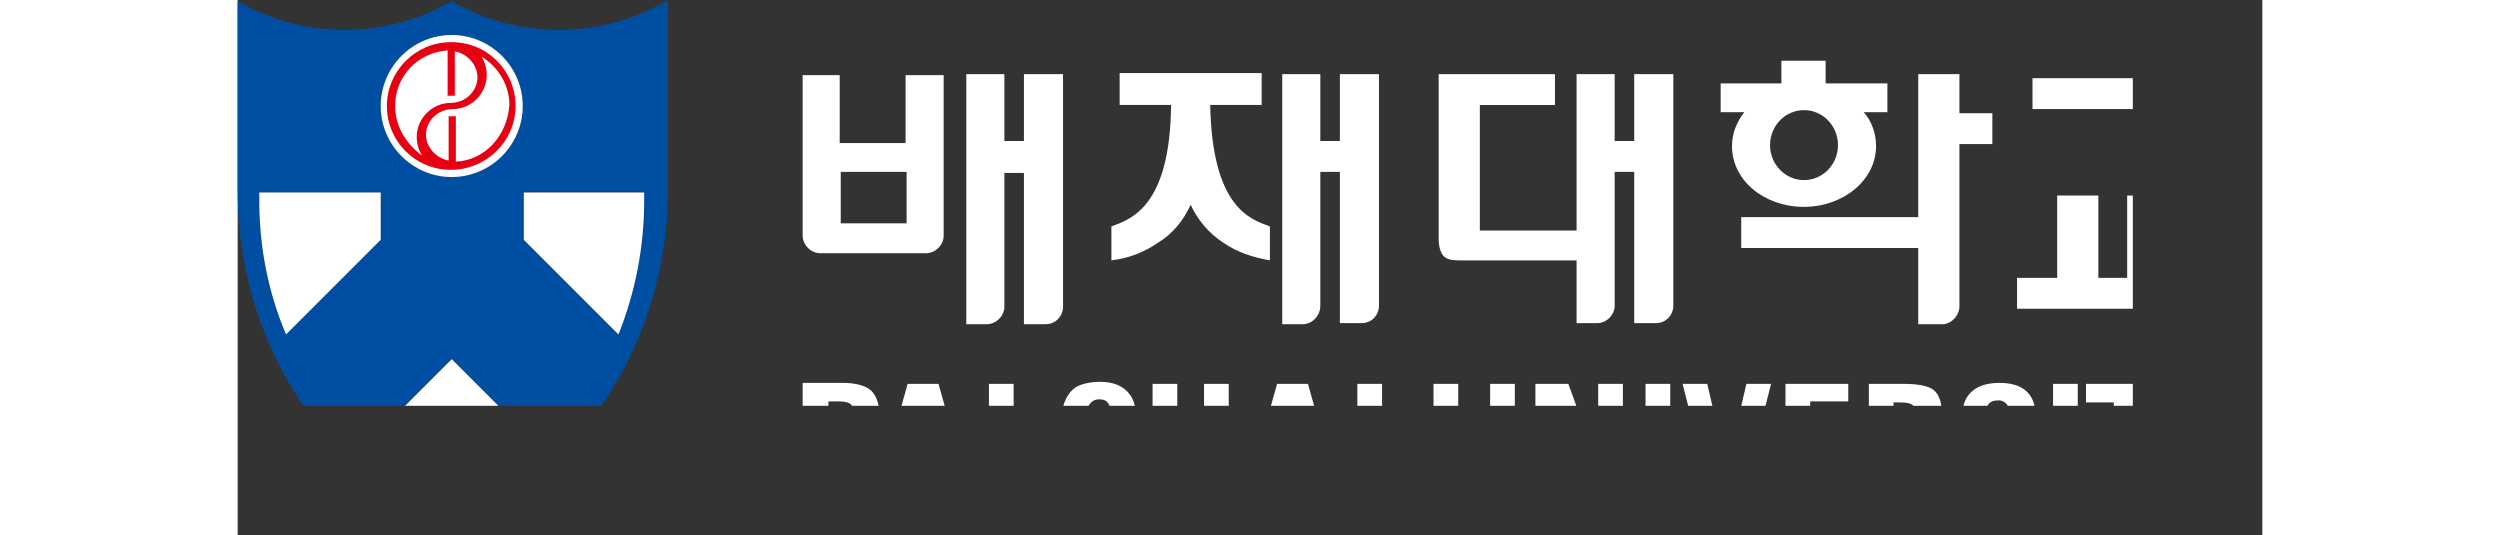 <svg width="439" height="94" viewBox="0 0 469 124" fill="none" xmlns="http://www.w3.org/2000/svg" preserveAspectRatio="xMidYMid meet">
<rect x="0" y="0" width="469" height="124" fill="#333333" stroke="none"/>
<rect width="439" height="94" fill="transparent"/>
<g clip-path="url(#clip0_0_1)">
<path d="M148.757 97.029C148.757 93.93 148.042 91.785 146.85 90.593C145.658 89.401 143.274 88.686 140.175 88.686H130.878V115.862H136.838V104.896H140.175H140.414C142.321 104.896 143.751 104.658 144.466 104.419C145.181 104.181 146.135 103.704 146.612 102.989C147.327 102.274 147.804 101.559 148.042 100.367C148.519 99.652 148.757 98.46 148.757 97.029ZM142.082 99.89C141.606 100.367 140.414 100.605 138.745 100.605H136.838V92.977H139.222C140.652 92.977 141.606 93.215 142.082 93.692C142.559 94.169 142.798 95.122 142.798 96.552C142.798 98.46 142.559 99.413 142.082 99.89Z" fill="white"/>
<path d="M155.195 88.922L147.566 116.099H153.288L154.718 110.139H162.585L164.015 116.099H169.975L162.347 88.922H155.195ZM155.672 105.848L158.771 94.166L161.632 105.848H155.672Z" fill="white"/>
<path d="M179.749 88.922H174.027V116.099H179.749V88.922Z" fill="white"/>
<path d="M208.356 106.8H202.396C202.396 107.038 202.396 107.038 202.396 107.276C202.396 107.515 202.396 107.515 202.396 107.753C202.396 109.184 202.158 110.375 201.681 111.091C201.204 111.806 200.489 112.283 199.535 112.283C198.344 112.283 197.39 111.567 196.913 110.375C196.436 109.184 196.198 106.561 196.198 102.985C196.198 98.456 196.436 95.834 196.913 94.403C197.39 93.211 198.344 92.496 199.535 92.496C200.489 92.496 201.204 92.734 201.681 93.45C202.158 94.165 202.396 95.118 202.396 96.549V97.025H208.118V96.787C208.118 93.926 207.402 92.019 205.972 90.589C204.542 89.159 202.396 88.443 199.774 88.443C198.105 88.443 196.675 88.682 195.244 89.159C194.052 89.635 193.099 90.35 192.384 91.542C191.669 92.496 191.192 93.926 190.953 95.357C190.715 96.787 190.477 98.933 190.477 101.793C190.477 105.846 190.715 108.707 191.192 110.375C191.669 112.044 192.384 113.475 193.576 114.428C194.291 114.905 195.006 115.382 196.198 115.858C197.39 116.097 198.582 116.335 199.774 116.335C202.635 116.335 204.542 115.62 206.21 114.19C207.641 112.759 208.356 110.614 208.356 107.992C208.356 107.753 208.356 107.276 208.356 107.276C208.356 107.038 208.356 106.8 208.356 106.8Z" fill="white"/>
<path d="M223.851 99.411H217.653V88.922H211.932V116.099H217.653V104.179H223.851V116.099H229.573V88.922H223.851V99.411Z" fill="white"/>
<path d="M240.776 88.922L233.147 116.099H238.869L240.299 110.139H248.166L249.597 116.099H255.556L247.928 88.922H240.776ZM241.253 105.848L244.352 94.166L247.213 105.848H241.253Z" fill="white"/>
<path d="M265.093 88.922H259.371V116.099H265.093V88.922Z" fill="white"/>
<path d="M289.886 105.371C289.886 108.232 289.647 110.139 289.171 111.092C288.694 112.046 287.74 112.523 286.31 112.523C284.88 112.523 283.926 112.046 283.449 111.331C282.972 110.377 282.734 108.47 282.734 105.371V88.922H277.013V106.801C277.013 110.139 277.728 112.761 279.397 114.191C280.827 115.86 283.211 116.575 286.548 116.575C289.886 116.575 292.27 115.86 293.7 114.191C295.131 112.523 295.846 109.9 295.846 106.086V88.922H290.124V105.371H289.886Z" fill="white"/>
<path d="M331.844 88.922H326.122V116.099H331.844V88.922Z" fill="white"/>
<path d="M344.954 108.47L340.425 88.922H334.703L341.616 116.099H348.291L355.205 88.922H349.483L344.954 108.47Z" fill="white"/>
<path d="M315.155 107.993L308.242 88.922H306.096H303.474H300.613V116.099H306.096V96.312L313.486 116.099H315.155H318.254H320.877V88.922H315.155V107.993Z" fill="white"/>
<path d="M358.543 116.099H373.085V111.807H364.264V103.702H373.085V99.65H364.264V92.975H373.085V88.922H358.543V116.099Z" fill="white"/>
<path d="M394.778 108.232C394.778 106.086 394.54 103.464 390.487 102.51C394.302 101.557 394.778 97.742 394.778 95.835C394.778 93.213 394.063 91.306 392.871 90.352C391.679 89.399 389.295 88.922 385.958 88.922H377.853V116.099H383.574V104.894H385.958C387.15 104.894 387.865 105.133 388.342 105.609C388.819 106.086 389.057 107.04 389.057 108.47C389.057 109.9 388.819 113.953 389.534 116.099H395.494C394.54 113.715 394.778 109.9 394.778 108.232ZM388.103 99.65C387.388 100.126 386.435 100.603 384.766 100.603H383.574V93.213H385.004C386.673 93.213 387.627 93.451 388.103 93.928C388.58 94.405 388.819 95.358 388.819 96.789C389.057 98.219 388.819 99.173 388.103 99.65Z" fill="white"/>
<path d="M409.797 100.367C406.698 98.46 405.029 97.029 405.029 95.361C405.029 94.168 405.506 92.738 407.89 92.738C410.274 92.738 410.751 95.599 410.751 96.791H416.472V96.314C416.472 93.453 415.519 88.686 408.128 88.686C400.5 88.686 399.546 93.692 399.546 95.837C399.546 100.605 403.122 102.274 406.936 104.896C409.797 106.803 410.989 107.519 410.989 109.187C410.989 111.571 409.082 112.286 407.89 112.286C404.076 112.286 404.552 108.71 404.552 107.519H398.831C398.831 107.519 398.831 107.757 398.831 107.995C398.831 115.862 404.314 116.577 407.89 116.577C415.042 116.577 416.472 112.048 416.472 109.187C416.472 107.042 416.472 104.419 409.797 100.367Z" fill="white"/>
<path d="M426.246 88.922H420.524V116.099H426.246V88.922Z" fill="white"/>
<path d="M428.153 93.213H434.59V116.099H440.55V93.213H447.225V88.922H428.153V93.213Z" fill="white"/>
<path d="M462.482 88.922L457.952 100.126L453.899 88.922H447.701L454.853 105.848V116.099H460.574V105.848L468.441 88.922H462.482Z" fill="white"/>
<path d="M134.931 58.65H159.485C161.631 58.65 163.538 56.743 163.538 54.597V17.408H154.717V33.142H139.46V17.408H130.878V54.597C130.878 56.743 132.785 58.65 134.931 58.65ZM139.698 39.817H154.956V51.737H139.698V39.817Z" fill="white"/>
<path d="M465.343 67.464V18.117H415.758V25.269H455.807V64.365H447.225V45.294H437.69V64.365H431.015V45.294H421.479V64.365H412.182V71.517H461.529C463.674 71.517 465.343 69.61 465.343 67.464Z" fill="white"/>
<path d="M398.831 33.377H406.46V26.225H398.831V17.166H389.295V50.303H348.292V57.454H389.295V75.095H395.255C397.162 74.857 398.831 72.95 398.831 71.043V33.377Z" fill="white"/>
<path d="M323.5 32.661H318.97V17.166H310.15V53.402H287.741V24.318H305.143V17.166H278.205V55.309C278.205 57.216 278.682 58.646 279.397 59.361C280.112 60.077 281.304 60.315 282.735 60.315H310.15V74.857H314.917C317.063 74.857 318.97 72.95 318.97 70.804V39.813H323.5V74.857H328.506C330.89 74.857 332.559 72.95 332.559 70.804V17.166H323.5V32.661Z" fill="white"/>
<path d="M191.191 17.166H182.132V32.661H177.603V17.166H168.782V75.095H173.55C175.696 75.095 177.603 73.188 177.603 71.043V40.052H182.132V75.095H187.138C189.522 75.095 191.191 73.188 191.191 71.043V17.166Z" fill="white"/>
<path d="M346.147 33.853C346.147 41.72 353.537 47.918 362.834 47.918C371.893 47.918 379.522 41.72 379.522 33.853C379.522 30.992 378.568 28.132 376.661 25.986H382.144V19.311H367.84V14.066H357.59V19.311H343.524V25.986H349.007C347.339 28.132 346.147 30.754 346.147 33.853ZM362.834 25.509C367.125 25.509 370.701 29.085 370.701 33.615C370.701 38.144 367.125 41.72 362.834 41.72C358.543 41.72 354.967 38.144 354.967 33.615C354.967 29.085 358.543 25.509 362.834 25.509Z" fill="white"/>
<path d="M250.789 70.804V39.813H255.319V74.857H260.325C262.709 74.857 264.378 72.95 264.378 70.804V17.166H255.319V32.661H250.789V17.166H241.969V75.095H246.737C248.882 75.095 250.789 73.188 250.789 70.804Z" fill="white"/>
<path d="M220.752 47.438C222.42 51.014 225.043 54.113 228.38 56.259C231.479 58.404 235.055 59.596 239.108 60.311V52.444C234.578 50.776 225.758 48.153 225.281 24.314H237.201V16.924H204.303V24.314H216.222C215.984 47.915 206.925 50.776 202.396 52.444V60.311C206.448 59.834 210.024 58.404 213.123 56.259C216.699 54.113 219.083 51.014 220.752 47.438Z" fill="white"/>
<path d="M74.378 6.913C65.32 6.913 56.737 4.529 49.586 0.238C42.195 4.529 33.852 6.913 24.793 6.913C15.734 6.913 7.152 4.529 0 0.238V44.341C0 78.193 18.833 107.277 46.725 122.295C47.678 122.772 48.87 123.487 49.824 123.964C50.778 123.487 51.969 123.01 52.923 122.295C80.577 107.277 99.648 77.954 99.648 44.341V0C92.019 4.529 83.437 6.913 74.378 6.913ZM5.006 44.579H33.136V55.545L11.204 77.478C7.152 67.942 5.006 57.453 5.006 46.486V44.579ZM49.586 118.958C41.957 115.143 34.805 109.899 28.846 103.939L49.586 83.199L70.326 103.939C64.366 109.899 57.214 115.143 49.586 118.958ZM87.967 77.239L66.035 55.307V44.341H93.927V46.248C94.165 57.453 92.019 67.703 87.967 77.239Z" fill="#004EA2"/>
<path d="M66.273 44.578H94.165V46.485C94.165 57.451 92.02 67.941 88.206 77.476L66.273 55.544V44.578Z" fill="white"/>
<path d="M70.327 103.937C64.367 109.897 57.215 115.142 49.587 118.956C41.958 115.142 34.806 109.897 28.847 103.937L49.587 83.197L70.327 103.937Z" fill="white"/>
<path d="M33.137 44.578V55.544L11.205 77.476C7.152 67.941 5.007 57.451 5.007 46.485V44.578H33.137Z" fill="white"/>
<path d="M66.035 24.556C66.035 33.615 58.645 41.006 49.586 41.006C40.527 41.006 33.137 33.615 33.137 24.556C33.137 15.498 40.527 8.107 49.586 8.107C58.645 8.107 66.035 15.498 66.035 24.556Z" fill="white"/>
<path d="M64.365 24.554C64.365 16.448 57.929 9.773 49.585 9.773H49.347C41.241 9.773 34.566 16.448 34.566 24.554C34.566 32.659 41.003 39.096 48.87 39.334C49.108 39.334 49.347 39.334 49.347 39.334C57.691 39.334 64.365 32.659 64.365 24.554ZM36.474 24.554C36.474 17.64 41.718 12.157 48.632 11.681V22.17H50.3V11.919C53.161 12.396 55.545 15.018 55.545 17.879C55.545 21.216 52.684 23.839 49.347 23.839C45.056 23.839 41.48 27.415 41.48 31.706C41.48 33.374 41.957 34.805 42.672 35.997C39.096 33.374 36.474 29.322 36.474 24.554ZM50.539 37.427V26.938H48.87V37.188C46.009 36.712 43.625 34.09 43.625 31.229C43.625 27.891 46.486 25.269 49.824 25.269C54.115 25.269 57.691 21.693 57.691 17.402C57.691 15.733 57.214 14.303 56.498 13.111C60.313 15.495 62.935 19.547 62.935 24.315C62.458 31.467 57.214 37.189 50.539 37.427Z" fill="#E60012"/>
</g>
<defs>
<clipPath id="clip0_0_1">
<rect width="439" height="94" fill="tansparent"/>
</clipPath>
</defs>
</svg>
